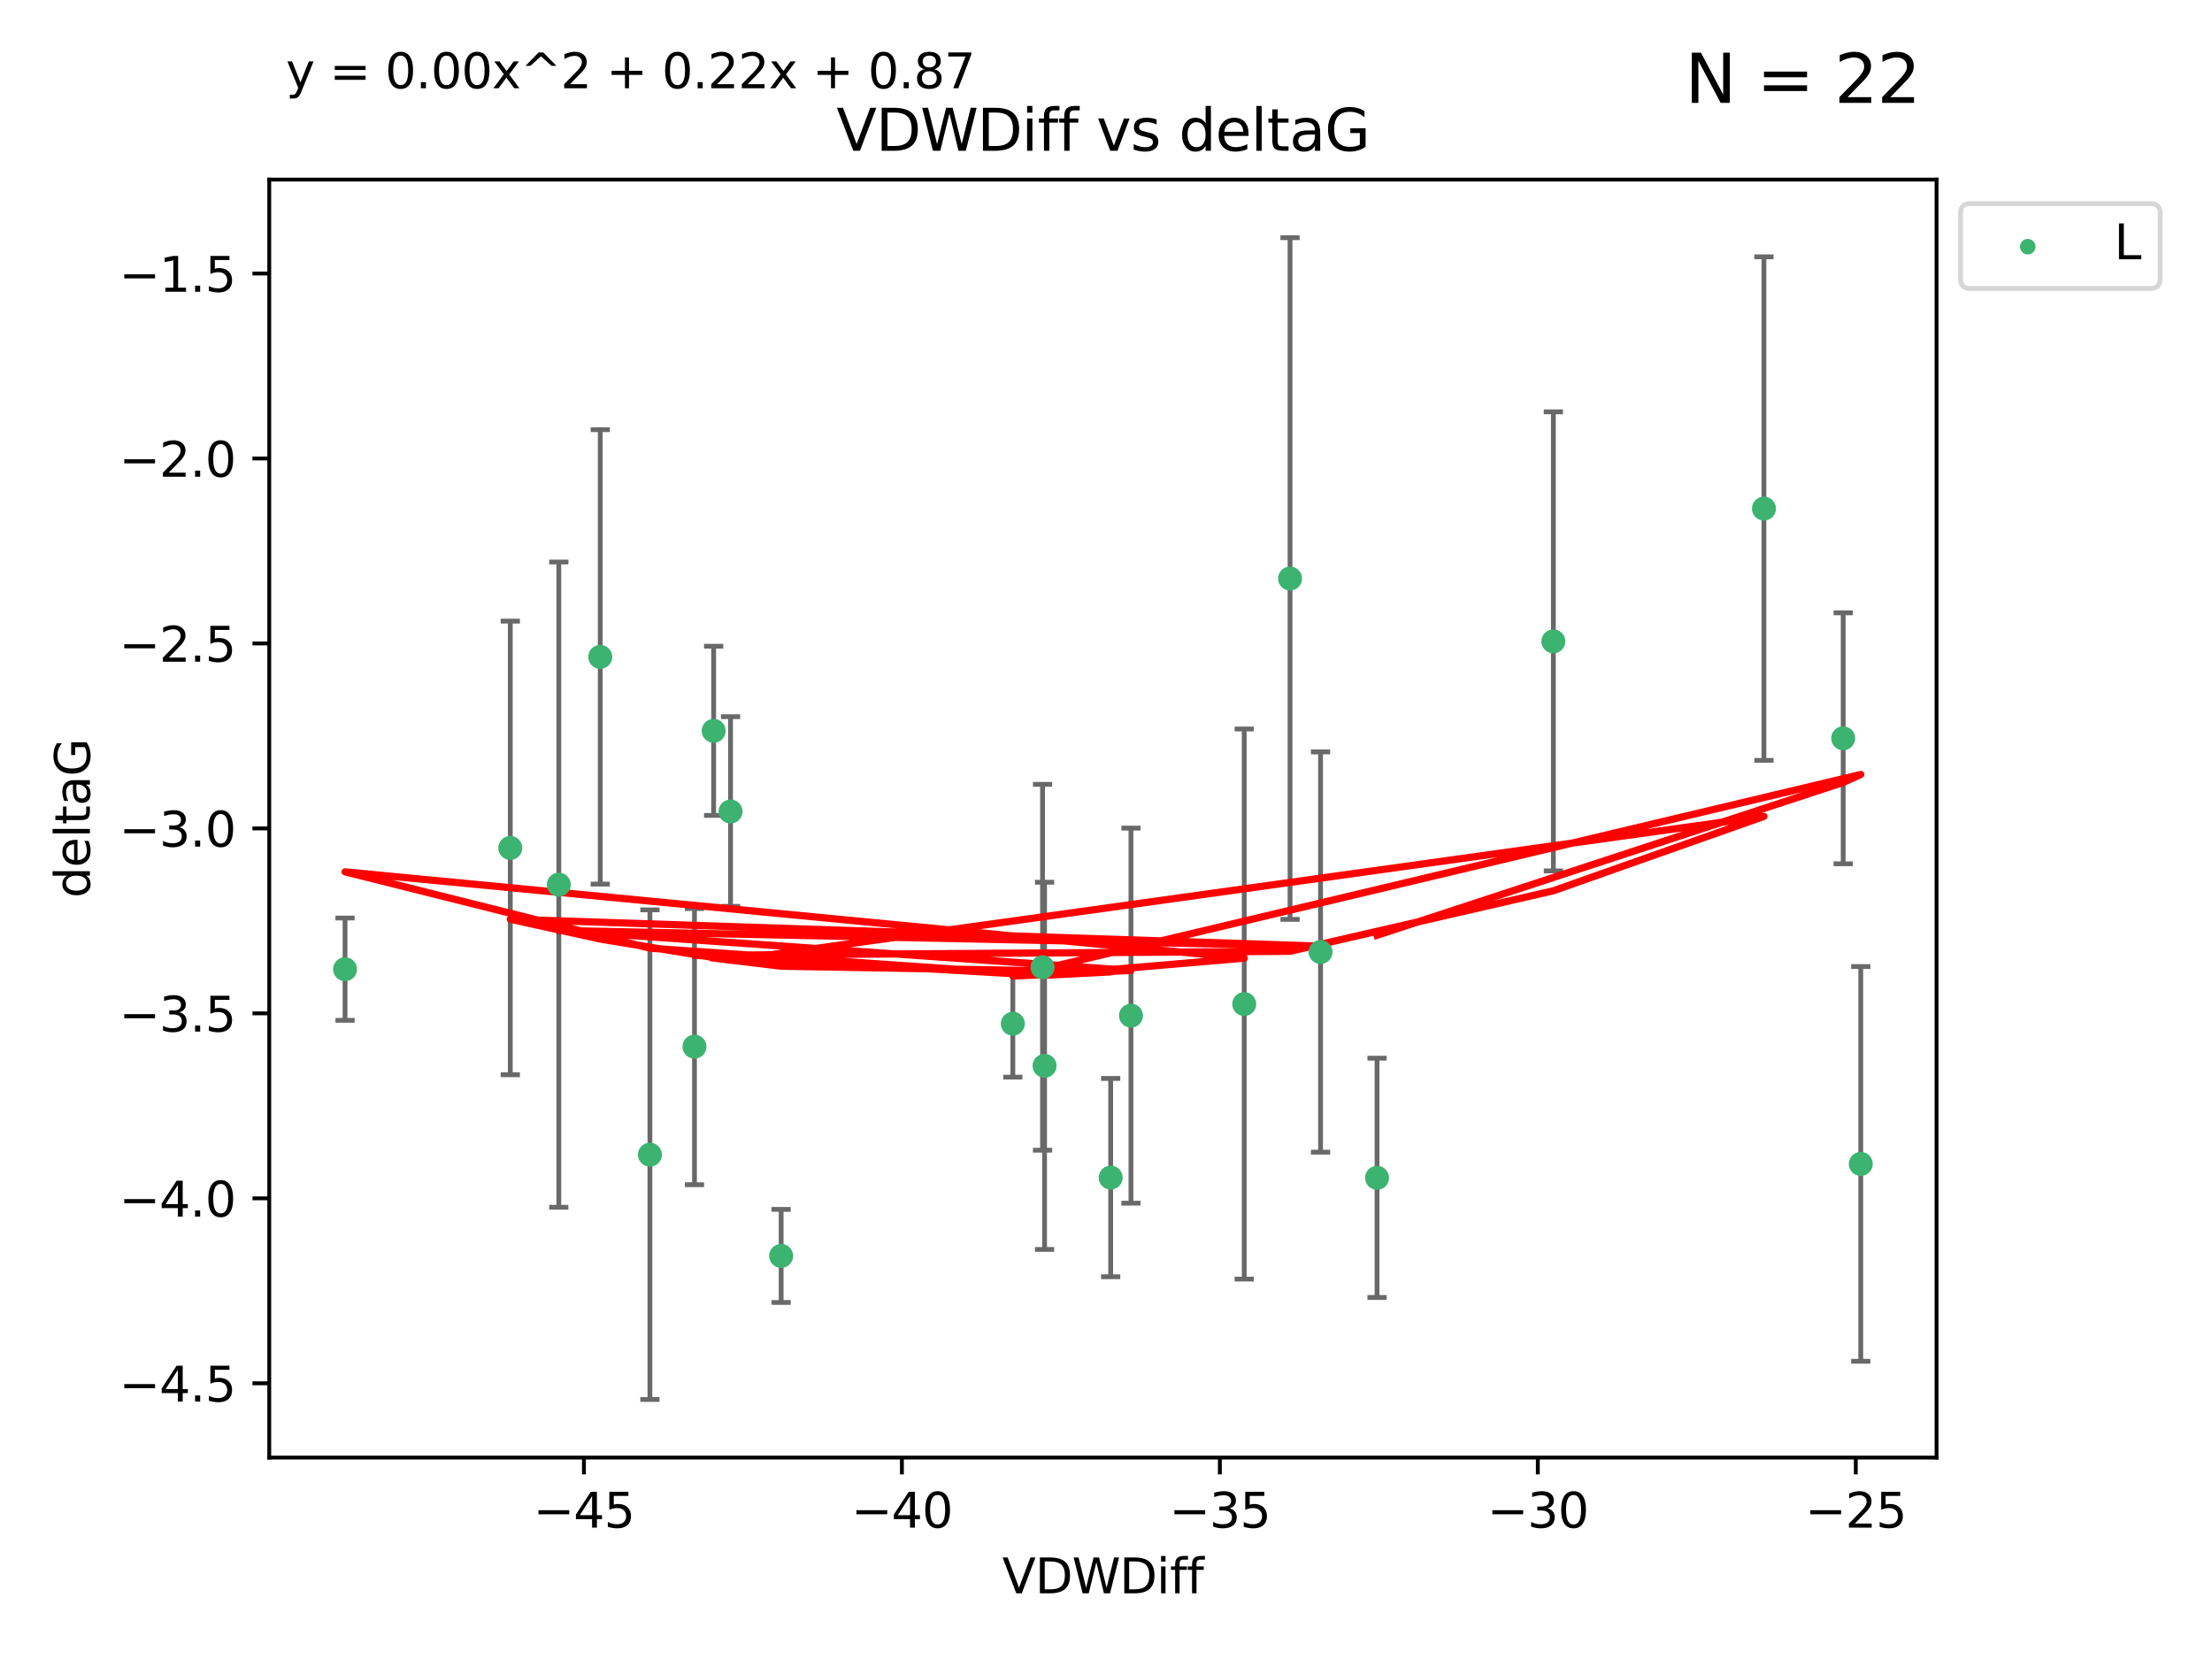 <?xml version="1.0" encoding="utf-8" standalone="no"?>
<!DOCTYPE svg PUBLIC "-//W3C//DTD SVG 1.1//EN"
  "http://www.w3.org/Graphics/SVG/1.1/DTD/svg11.dtd">
<svg xmlns:xlink="http://www.w3.org/1999/xlink" width="460.8pt" height="345.6pt" viewBox="0 0 460.8 345.6" xmlns="http://www.w3.org/2000/svg" version="1.1">
 <defs>
  <style type="text/css">*{stroke-linejoin: round; stroke-linecap: butt}</style>
 </defs>
 <g id="figure_1">
  <g id="patch_1">
   <path d="M 0 345.6 
L 460.8 345.6 
L 460.8 0 
L 0 0 
z
" style="fill: #ffffff"/>
  </g>
  <g id="axes_1">
   <g id="patch_2">
    <path d="M 56.09 303.64 
L 403.42 303.64 
L 403.42 37.411 
L 56.09 37.411 
z
" style="fill: #ffffff"/>
   </g>
   <g id="PathCollection_1">
    <defs>
     <path id="ma0f3e83dfe" d="M 0 1.118 
C 0.297 1.118 0.581 1 0.791 0.791 
C 1 0.581 1.118 0.297 1.118 0 
C 1.118 -0.297 1 -0.581 0.791 -0.791 
C 0.581 -1 0.297 -1.118 0 -1.118 
C -0.297 -1.118 -0.581 -1 -0.791 -0.791 
C -1 -0.581 -1.118 -0.297 -1.118 0 
C -1.118 0.297 -1 0.581 -0.791 0.791 
C -0.581 1 -0.297 1.118 0 1.118 
z
" style="stroke: #3cb371"/>
    </defs>
    <g clip-path="url(#pc688a0d1e4)">
     <use xlink:href="#ma0f3e83dfe" x="148.664" y="152.244" style="fill: #3cb371; stroke: #3cb371"/>
     <use xlink:href="#ma0f3e83dfe" x="162.725" y="261.629" style="fill: #3cb371; stroke: #3cb371"/>
     <use xlink:href="#ma0f3e83dfe" x="231.374" y="245.316" style="fill: #3cb371; stroke: #3cb371"/>
     <use xlink:href="#ma0f3e83dfe" x="217.603" y="222.031" style="fill: #3cb371; stroke: #3cb371"/>
     <use xlink:href="#ma0f3e83dfe" x="135.389" y="240.539" style="fill: #3cb371; stroke: #3cb371"/>
     <use xlink:href="#ma0f3e83dfe" x="71.878" y="201.901" style="fill: #3cb371; stroke: #3cb371"/>
     <use xlink:href="#ma0f3e83dfe" x="259.196" y="209.163" style="fill: #3cb371; stroke: #3cb371"/>
     <use xlink:href="#ma0f3e83dfe" x="217.182" y="201.5" style="fill: #3cb371; stroke: #3cb371"/>
     <use xlink:href="#ma0f3e83dfe" x="144.674" y="218.033" style="fill: #3cb371; stroke: #3cb371"/>
     <use xlink:href="#ma0f3e83dfe" x="268.74" y="120.517" style="fill: #3cb371; stroke: #3cb371"/>
     <use xlink:href="#ma0f3e83dfe" x="323.594" y="133.608" style="fill: #3cb371; stroke: #3cb371"/>
     <use xlink:href="#ma0f3e83dfe" x="367.463" y="105.95" style="fill: #3cb371; stroke: #3cb371"/>
     <use xlink:href="#ma0f3e83dfe" x="152.189" y="169.054" style="fill: #3cb371; stroke: #3cb371"/>
     <use xlink:href="#ma0f3e83dfe" x="125.041" y="136.842" style="fill: #3cb371; stroke: #3cb371"/>
     <use xlink:href="#ma0f3e83dfe" x="106.304" y="176.641" style="fill: #3cb371; stroke: #3cb371"/>
     <use xlink:href="#ma0f3e83dfe" x="275.095" y="198.325" style="fill: #3cb371; stroke: #3cb371"/>
     <use xlink:href="#ma0f3e83dfe" x="116.409" y="184.284" style="fill: #3cb371; stroke: #3cb371"/>
     <use xlink:href="#ma0f3e83dfe" x="235.6" y="211.577" style="fill: #3cb371; stroke: #3cb371"/>
     <use xlink:href="#ma0f3e83dfe" x="210.993" y="213.249" style="fill: #3cb371; stroke: #3cb371"/>
     <use xlink:href="#ma0f3e83dfe" x="387.632" y="242.464" style="fill: #3cb371; stroke: #3cb371"/>
     <use xlink:href="#ma0f3e83dfe" x="383.969" y="153.8" style="fill: #3cb371; stroke: #3cb371"/>
     <use xlink:href="#ma0f3e83dfe" x="286.865" y="245.363" style="fill: #3cb371; stroke: #3cb371"/>
    </g>
   </g>
   <g id="matplotlib.axis_1">
    <g id="xtick_1">
     <g id="line2d_1">
      <defs>
       <path id="mad19023980" d="M 0 0 
L 0 3.5 
" style="stroke: #000000; stroke-width: 0.8"/>
      </defs>
      <g>
       <use xlink:href="#mad19023980" x="121.643" y="303.64" style="stroke: #000000; stroke-width: 0.8"/>
      </g>
     </g>
     <g id="text_1">
      <!-- −45 -->
      <g transform="translate(111.091 318.238)scale(0.1 -0.1)">
       <defs>
        <path id="DejaVuSans-2212" d="M 678 2272 
L 4684 2272 
L 4684 1741 
L 678 1741 
L 678 2272 
z
" transform="scale(0.016)"/>
        <path id="DejaVuSans-34" d="M 2419 4116 
L 825 1625 
L 2419 1625 
L 2419 4116 
z
M 2253 4666 
L 3047 4666 
L 3047 1625 
L 3713 1625 
L 3713 1100 
L 3047 1100 
L 3047 0 
L 2419 0 
L 2419 1100 
L 313 1100 
L 313 1709 
L 2253 4666 
z
" transform="scale(0.016)"/>
        <path id="DejaVuSans-35" d="M 691 4666 
L 3169 4666 
L 3169 4134 
L 1269 4134 
L 1269 2991 
Q 1406 3038 1543 3061 
Q 1681 3084 1819 3084 
Q 2600 3084 3056 2656 
Q 3513 2228 3513 1497 
Q 3513 744 3044 326 
Q 2575 -91 1722 -91 
Q 1428 -91 1123 -41 
Q 819 9 494 109 
L 494 744 
Q 775 591 1075 516 
Q 1375 441 1709 441 
Q 2250 441 2565 725 
Q 2881 1009 2881 1497 
Q 2881 1984 2565 2268 
Q 2250 2553 1709 2553 
Q 1456 2553 1204 2497 
Q 953 2441 691 2322 
L 691 4666 
z
" transform="scale(0.016)"/>
       </defs>
       <use xlink:href="#DejaVuSans-2212"/>
       <use xlink:href="#DejaVuSans-34" x="83.789"/>
       <use xlink:href="#DejaVuSans-35" x="147.412"/>
      </g>
     </g>
    </g>
    <g id="xtick_2">
     <g id="line2d_2">
      <g>
       <use xlink:href="#mad19023980" x="187.881" y="303.64" style="stroke: #000000; stroke-width: 0.8"/>
      </g>
     </g>
     <g id="text_2">
      <!-- −40 -->
      <g transform="translate(177.329 318.238)scale(0.1 -0.1)">
       <defs>
        <path id="DejaVuSans-30" d="M 2034 4250 
Q 1547 4250 1301 3770 
Q 1056 3291 1056 2328 
Q 1056 1369 1301 889 
Q 1547 409 2034 409 
Q 2525 409 2770 889 
Q 3016 1369 3016 2328 
Q 3016 3291 2770 3770 
Q 2525 4250 2034 4250 
z
M 2034 4750 
Q 2819 4750 3233 4129 
Q 3647 3509 3647 2328 
Q 3647 1150 3233 529 
Q 2819 -91 2034 -91 
Q 1250 -91 836 529 
Q 422 1150 422 2328 
Q 422 3509 836 4129 
Q 1250 4750 2034 4750 
z
" transform="scale(0.016)"/>
       </defs>
       <use xlink:href="#DejaVuSans-2212"/>
       <use xlink:href="#DejaVuSans-34" x="83.789"/>
       <use xlink:href="#DejaVuSans-30" x="147.412"/>
      </g>
     </g>
    </g>
    <g id="xtick_3">
     <g id="line2d_3">
      <g>
       <use xlink:href="#mad19023980" x="254.119" y="303.64" style="stroke: #000000; stroke-width: 0.8"/>
      </g>
     </g>
     <g id="text_3">
      <!-- −35 -->
      <g transform="translate(243.566 318.238)scale(0.1 -0.1)">
       <defs>
        <path id="DejaVuSans-33" d="M 2597 2516 
Q 3050 2419 3304 2112 
Q 3559 1806 3559 1356 
Q 3559 666 3084 287 
Q 2609 -91 1734 -91 
Q 1441 -91 1130 -33 
Q 819 25 488 141 
L 488 750 
Q 750 597 1062 519 
Q 1375 441 1716 441 
Q 2309 441 2620 675 
Q 2931 909 2931 1356 
Q 2931 1769 2642 2001 
Q 2353 2234 1838 2234 
L 1294 2234 
L 1294 2753 
L 1863 2753 
Q 2328 2753 2575 2939 
Q 2822 3125 2822 3475 
Q 2822 3834 2567 4026 
Q 2313 4219 1838 4219 
Q 1578 4219 1281 4162 
Q 984 4106 628 3988 
L 628 4550 
Q 988 4650 1302 4700 
Q 1616 4750 1894 4750 
Q 2613 4750 3031 4423 
Q 3450 4097 3450 3541 
Q 3450 3153 3228 2886 
Q 3006 2619 2597 2516 
z
" transform="scale(0.016)"/>
       </defs>
       <use xlink:href="#DejaVuSans-2212"/>
       <use xlink:href="#DejaVuSans-33" x="83.789"/>
       <use xlink:href="#DejaVuSans-35" x="147.412"/>
      </g>
     </g>
    </g>
    <g id="xtick_4">
     <g id="line2d_4">
      <g>
       <use xlink:href="#mad19023980" x="320.356" y="303.64" style="stroke: #000000; stroke-width: 0.8"/>
      </g>
     </g>
     <g id="text_4">
      <!-- −30 -->
      <g transform="translate(309.804 318.238)scale(0.1 -0.1)">
       <use xlink:href="#DejaVuSans-2212"/>
       <use xlink:href="#DejaVuSans-33" x="83.789"/>
       <use xlink:href="#DejaVuSans-30" x="147.412"/>
      </g>
     </g>
    </g>
    <g id="xtick_5">
     <g id="line2d_5">
      <g>
       <use xlink:href="#mad19023980" x="386.594" y="303.64" style="stroke: #000000; stroke-width: 0.8"/>
      </g>
     </g>
     <g id="text_5">
      <!-- −25 -->
      <g transform="translate(376.041 318.238)scale(0.1 -0.1)">
       <defs>
        <path id="DejaVuSans-32" d="M 1228 531 
L 3431 531 
L 3431 0 
L 469 0 
L 469 531 
Q 828 903 1448 1529 
Q 2069 2156 2228 2338 
Q 2531 2678 2651 2914 
Q 2772 3150 2772 3378 
Q 2772 3750 2511 3984 
Q 2250 4219 1831 4219 
Q 1534 4219 1204 4116 
Q 875 4013 500 3803 
L 500 4441 
Q 881 4594 1212 4672 
Q 1544 4750 1819 4750 
Q 2544 4750 2975 4387 
Q 3406 4025 3406 3419 
Q 3406 3131 3298 2873 
Q 3191 2616 2906 2266 
Q 2828 2175 2409 1742 
Q 1991 1309 1228 531 
z
" transform="scale(0.016)"/>
       </defs>
       <use xlink:href="#DejaVuSans-2212"/>
       <use xlink:href="#DejaVuSans-32" x="83.789"/>
       <use xlink:href="#DejaVuSans-35" x="147.412"/>
      </g>
     </g>
    </g>
    <g id="text_6">
     <!-- VDWDiff -->
     <g transform="translate(208.782 331.917)scale(0.1 -0.1)">
      <defs>
       <path id="DejaVuSans-56" d="M 1831 0 
L 50 4666 
L 709 4666 
L 2188 738 
L 3669 4666 
L 4325 4666 
L 2547 0 
L 1831 0 
z
" transform="scale(0.016)"/>
       <path id="DejaVuSans-44" d="M 1259 4147 
L 1259 519 
L 2022 519 
Q 2988 519 3436 956 
Q 3884 1394 3884 2338 
Q 3884 3275 3436 3711 
Q 2988 4147 2022 4147 
L 1259 4147 
z
M 628 4666 
L 1925 4666 
Q 3281 4666 3915 4102 
Q 4550 3538 4550 2338 
Q 4550 1131 3912 565 
Q 3275 0 1925 0 
L 628 0 
L 628 4666 
z
" transform="scale(0.016)"/>
       <path id="DejaVuSans-57" d="M 213 4666 
L 850 4666 
L 1831 722 
L 2809 4666 
L 3519 4666 
L 4500 722 
L 5478 4666 
L 6119 4666 
L 4947 0 
L 4153 0 
L 3169 4050 
L 2175 0 
L 1381 0 
L 213 4666 
z
" transform="scale(0.016)"/>
       <path id="DejaVuSans-69" d="M 603 3500 
L 1178 3500 
L 1178 0 
L 603 0 
L 603 3500 
z
M 603 4863 
L 1178 4863 
L 1178 4134 
L 603 4134 
L 603 4863 
z
" transform="scale(0.016)"/>
       <path id="DejaVuSans-66" d="M 2375 4863 
L 2375 4384 
L 1825 4384 
Q 1516 4384 1395 4259 
Q 1275 4134 1275 3809 
L 1275 3500 
L 2222 3500 
L 2222 3053 
L 1275 3053 
L 1275 0 
L 697 0 
L 697 3053 
L 147 3053 
L 147 3500 
L 697 3500 
L 697 3744 
Q 697 4328 969 4595 
Q 1241 4863 1831 4863 
L 2375 4863 
z
" transform="scale(0.016)"/>
      </defs>
      <use xlink:href="#DejaVuSans-56"/>
      <use xlink:href="#DejaVuSans-44" x="68.408"/>
      <use xlink:href="#DejaVuSans-57" x="145.41"/>
      <use xlink:href="#DejaVuSans-44" x="244.287"/>
      <use xlink:href="#DejaVuSans-69" x="321.289"/>
      <use xlink:href="#DejaVuSans-66" x="349.072"/>
      <use xlink:href="#DejaVuSans-66" x="384.277"/>
     </g>
    </g>
   </g>
   <g id="matplotlib.axis_2">
    <g id="ytick_1">
     <g id="line2d_6">
      <defs>
       <path id="m2b5556002f" d="M 0 0 
L -3.5 0 
" style="stroke: #000000; stroke-width: 0.8"/>
      </defs>
      <g>
       <use xlink:href="#m2b5556002f" x="56.09" y="288.166" style="stroke: #000000; stroke-width: 0.8"/>
      </g>
     </g>
     <g id="text_7">
      <!-- −4.5 -->
      <g transform="translate(24.807 291.965)scale(0.1 -0.1)">
       <defs>
        <path id="DejaVuSans-2e" d="M 684 794 
L 1344 794 
L 1344 0 
L 684 0 
L 684 794 
z
" transform="scale(0.016)"/>
       </defs>
       <use xlink:href="#DejaVuSans-2212"/>
       <use xlink:href="#DejaVuSans-34" x="83.789"/>
       <use xlink:href="#DejaVuSans-2e" x="147.412"/>
       <use xlink:href="#DejaVuSans-35" x="179.199"/>
      </g>
     </g>
    </g>
    <g id="ytick_2">
     <g id="line2d_7">
      <g>
       <use xlink:href="#m2b5556002f" x="56.09" y="249.635" style="stroke: #000000; stroke-width: 0.8"/>
      </g>
     </g>
     <g id="text_8">
      <!-- −4.0 -->
      <g transform="translate(24.807 253.434)scale(0.1 -0.1)">
       <use xlink:href="#DejaVuSans-2212"/>
       <use xlink:href="#DejaVuSans-34" x="83.789"/>
       <use xlink:href="#DejaVuSans-2e" x="147.412"/>
       <use xlink:href="#DejaVuSans-30" x="179.199"/>
      </g>
     </g>
    </g>
    <g id="ytick_3">
     <g id="line2d_8">
      <g>
       <use xlink:href="#m2b5556002f" x="56.09" y="211.104" style="stroke: #000000; stroke-width: 0.8"/>
      </g>
     </g>
     <g id="text_9">
      <!-- −3.5 -->
      <g transform="translate(24.807 214.903)scale(0.1 -0.1)">
       <use xlink:href="#DejaVuSans-2212"/>
       <use xlink:href="#DejaVuSans-33" x="83.789"/>
       <use xlink:href="#DejaVuSans-2e" x="147.412"/>
       <use xlink:href="#DejaVuSans-35" x="179.199"/>
      </g>
     </g>
    </g>
    <g id="ytick_4">
     <g id="line2d_9">
      <g>
       <use xlink:href="#m2b5556002f" x="56.09" y="172.573" style="stroke: #000000; stroke-width: 0.8"/>
      </g>
     </g>
     <g id="text_10">
      <!-- −3.0 -->
      <g transform="translate(24.807 176.372)scale(0.1 -0.1)">
       <use xlink:href="#DejaVuSans-2212"/>
       <use xlink:href="#DejaVuSans-33" x="83.789"/>
       <use xlink:href="#DejaVuSans-2e" x="147.412"/>
       <use xlink:href="#DejaVuSans-30" x="179.199"/>
      </g>
     </g>
    </g>
    <g id="ytick_5">
     <g id="line2d_10">
      <g>
       <use xlink:href="#m2b5556002f" x="56.09" y="134.042" style="stroke: #000000; stroke-width: 0.8"/>
      </g>
     </g>
     <g id="text_11">
      <!-- −2.5 -->
      <g transform="translate(24.807 137.841)scale(0.1 -0.1)">
       <use xlink:href="#DejaVuSans-2212"/>
       <use xlink:href="#DejaVuSans-32" x="83.789"/>
       <use xlink:href="#DejaVuSans-2e" x="147.412"/>
       <use xlink:href="#DejaVuSans-35" x="179.199"/>
      </g>
     </g>
    </g>
    <g id="ytick_6">
     <g id="line2d_11">
      <g>
       <use xlink:href="#m2b5556002f" x="56.09" y="95.511" style="stroke: #000000; stroke-width: 0.8"/>
      </g>
     </g>
     <g id="text_12">
      <!-- −2.0 -->
      <g transform="translate(24.807 99.311)scale(0.1 -0.1)">
       <use xlink:href="#DejaVuSans-2212"/>
       <use xlink:href="#DejaVuSans-32" x="83.789"/>
       <use xlink:href="#DejaVuSans-2e" x="147.412"/>
       <use xlink:href="#DejaVuSans-30" x="179.199"/>
      </g>
     </g>
    </g>
    <g id="ytick_7">
     <g id="line2d_12">
      <g>
       <use xlink:href="#m2b5556002f" x="56.09" y="56.98" style="stroke: #000000; stroke-width: 0.8"/>
      </g>
     </g>
     <g id="text_13">
      <!-- −1.5 -->
      <g transform="translate(24.807 60.78)scale(0.1 -0.1)">
       <defs>
        <path id="DejaVuSans-31" d="M 794 531 
L 1825 531 
L 1825 4091 
L 703 3866 
L 703 4441 
L 1819 4666 
L 2450 4666 
L 2450 531 
L 3481 531 
L 3481 0 
L 794 0 
L 794 531 
z
" transform="scale(0.016)"/>
       </defs>
       <use xlink:href="#DejaVuSans-2212"/>
       <use xlink:href="#DejaVuSans-31" x="83.789"/>
       <use xlink:href="#DejaVuSans-2e" x="147.412"/>
       <use xlink:href="#DejaVuSans-35" x="179.199"/>
      </g>
     </g>
    </g>
    <g id="text_14">
     <!-- deltaG -->
     <g transform="translate(18.727 187.064)rotate(-90)scale(0.1 -0.1)">
      <defs>
       <path id="DejaVuSans-64" d="M 2906 2969 
L 2906 4863 
L 3481 4863 
L 3481 0 
L 2906 0 
L 2906 525 
Q 2725 213 2448 61 
Q 2172 -91 1784 -91 
Q 1150 -91 751 415 
Q 353 922 353 1747 
Q 353 2572 751 3078 
Q 1150 3584 1784 3584 
Q 2172 3584 2448 3432 
Q 2725 3281 2906 2969 
z
M 947 1747 
Q 947 1113 1208 752 
Q 1469 391 1925 391 
Q 2381 391 2643 752 
Q 2906 1113 2906 1747 
Q 2906 2381 2643 2742 
Q 2381 3103 1925 3103 
Q 1469 3103 1208 2742 
Q 947 2381 947 1747 
z
" transform="scale(0.016)"/>
       <path id="DejaVuSans-65" d="M 3597 1894 
L 3597 1613 
L 953 1613 
Q 991 1019 1311 708 
Q 1631 397 2203 397 
Q 2534 397 2845 478 
Q 3156 559 3463 722 
L 3463 178 
Q 3153 47 2828 -22 
Q 2503 -91 2169 -91 
Q 1331 -91 842 396 
Q 353 884 353 1716 
Q 353 2575 817 3079 
Q 1281 3584 2069 3584 
Q 2775 3584 3186 3129 
Q 3597 2675 3597 1894 
z
M 3022 2063 
Q 3016 2534 2758 2815 
Q 2500 3097 2075 3097 
Q 1594 3097 1305 2825 
Q 1016 2553 972 2059 
L 3022 2063 
z
" transform="scale(0.016)"/>
       <path id="DejaVuSans-6c" d="M 603 4863 
L 1178 4863 
L 1178 0 
L 603 0 
L 603 4863 
z
" transform="scale(0.016)"/>
       <path id="DejaVuSans-74" d="M 1172 4494 
L 1172 3500 
L 2356 3500 
L 2356 3053 
L 1172 3053 
L 1172 1153 
Q 1172 725 1289 603 
Q 1406 481 1766 481 
L 2356 481 
L 2356 0 
L 1766 0 
Q 1100 0 847 248 
Q 594 497 594 1153 
L 594 3053 
L 172 3053 
L 172 3500 
L 594 3500 
L 594 4494 
L 1172 4494 
z
" transform="scale(0.016)"/>
       <path id="DejaVuSans-61" d="M 2194 1759 
Q 1497 1759 1228 1600 
Q 959 1441 959 1056 
Q 959 750 1161 570 
Q 1363 391 1709 391 
Q 2188 391 2477 730 
Q 2766 1069 2766 1631 
L 2766 1759 
L 2194 1759 
z
M 3341 1997 
L 3341 0 
L 2766 0 
L 2766 531 
Q 2569 213 2275 61 
Q 1981 -91 1556 -91 
Q 1019 -91 701 211 
Q 384 513 384 1019 
Q 384 1609 779 1909 
Q 1175 2209 1959 2209 
L 2766 2209 
L 2766 2266 
Q 2766 2663 2505 2880 
Q 2244 3097 1772 3097 
Q 1472 3097 1187 3025 
Q 903 2953 641 2809 
L 641 3341 
Q 956 3463 1253 3523 
Q 1550 3584 1831 3584 
Q 2591 3584 2966 3190 
Q 3341 2797 3341 1997 
z
" transform="scale(0.016)"/>
       <path id="DejaVuSans-47" d="M 3809 666 
L 3809 1919 
L 2778 1919 
L 2778 2438 
L 4434 2438 
L 4434 434 
Q 4069 175 3628 42 
Q 3188 -91 2688 -91 
Q 1594 -91 976 548 
Q 359 1188 359 2328 
Q 359 3472 976 4111 
Q 1594 4750 2688 4750 
Q 3144 4750 3555 4637 
Q 3966 4525 4313 4306 
L 4313 3634 
Q 3963 3931 3569 4081 
Q 3175 4231 2741 4231 
Q 1884 4231 1454 3753 
Q 1025 3275 1025 2328 
Q 1025 1384 1454 906 
Q 1884 428 2741 428 
Q 3075 428 3337 486 
Q 3600 544 3809 666 
z
" transform="scale(0.016)"/>
      </defs>
      <use xlink:href="#DejaVuSans-64"/>
      <use xlink:href="#DejaVuSans-65" x="63.477"/>
      <use xlink:href="#DejaVuSans-6c" x="125"/>
      <use xlink:href="#DejaVuSans-74" x="152.783"/>
      <use xlink:href="#DejaVuSans-61" x="191.992"/>
      <use xlink:href="#DejaVuSans-47" x="253.271"/>
     </g>
    </g>
   </g>
   <g id="LineCollection_1">
    <path d="M 148.664 169.867 
L 148.664 134.621 
" clip-path="url(#pc688a0d1e4)" style="fill: none; stroke: #696969"/>
    <path d="M 162.725 271.321 
L 162.725 251.937 
" clip-path="url(#pc688a0d1e4)" style="fill: none; stroke: #696969"/>
    <path d="M 231.374 265.969 
L 231.374 224.663 
" clip-path="url(#pc688a0d1e4)" style="fill: none; stroke: #696969"/>
    <path d="M 217.603 260.274 
L 217.603 183.789 
" clip-path="url(#pc688a0d1e4)" style="fill: none; stroke: #696969"/>
    <path d="M 135.389 291.539 
L 135.389 189.539 
" clip-path="url(#pc688a0d1e4)" style="fill: none; stroke: #696969"/>
    <path d="M 71.878 212.555 
L 71.878 191.247 
" clip-path="url(#pc688a0d1e4)" style="fill: none; stroke: #696969"/>
    <path d="M 259.196 266.462 
L 259.196 151.864 
" clip-path="url(#pc688a0d1e4)" style="fill: none; stroke: #696969"/>
    <path d="M 217.182 239.606 
L 217.182 163.393 
" clip-path="url(#pc688a0d1e4)" style="fill: none; stroke: #696969"/>
    <path d="M 144.674 246.801 
L 144.674 189.265 
" clip-path="url(#pc688a0d1e4)" style="fill: none; stroke: #696969"/>
    <path d="M 268.74 191.521 
L 268.74 49.513 
" clip-path="url(#pc688a0d1e4)" style="fill: none; stroke: #696969"/>
    <path d="M 323.594 181.421 
L 323.594 85.795 
" clip-path="url(#pc688a0d1e4)" style="fill: none; stroke: #696969"/>
    <path d="M 367.463 158.397 
L 367.463 53.504 
" clip-path="url(#pc688a0d1e4)" style="fill: none; stroke: #696969"/>
    <path d="M 152.189 188.818 
L 152.189 149.289 
" clip-path="url(#pc688a0d1e4)" style="fill: none; stroke: #696969"/>
    <path d="M 125.041 184.172 
L 125.041 89.513 
" clip-path="url(#pc688a0d1e4)" style="fill: none; stroke: #696969"/>
    <path d="M 106.304 223.889 
L 106.304 129.394 
" clip-path="url(#pc688a0d1e4)" style="fill: none; stroke: #696969"/>
    <path d="M 275.095 240.015 
L 275.095 156.636 
" clip-path="url(#pc688a0d1e4)" style="fill: none; stroke: #696969"/>
    <path d="M 116.409 251.492 
L 116.409 117.077 
" clip-path="url(#pc688a0d1e4)" style="fill: none; stroke: #696969"/>
    <path d="M 235.6 250.641 
L 235.6 172.513 
" clip-path="url(#pc688a0d1e4)" style="fill: none; stroke: #696969"/>
    <path d="M 210.993 224.387 
L 210.993 202.11 
" clip-path="url(#pc688a0d1e4)" style="fill: none; stroke: #696969"/>
    <path d="M 387.632 283.578 
L 387.632 201.35 
" clip-path="url(#pc688a0d1e4)" style="fill: none; stroke: #696969"/>
    <path d="M 383.969 179.938 
L 383.969 127.662 
" clip-path="url(#pc688a0d1e4)" style="fill: none; stroke: #696969"/>
    <path d="M 286.865 270.286 
L 286.865 220.44 
" clip-path="url(#pc688a0d1e4)" style="fill: none; stroke: #696969"/>
   </g>
   <g id="line2d_13">
    <defs>
     <path id="m9bcbf6ae1a" d="M 2 0 
L -2 -0 
" style="stroke: #696969"/>
    </defs>
    <g clip-path="url(#pc688a0d1e4)">
     <use xlink:href="#m9bcbf6ae1a" x="148.664" y="169.867" style="fill: #696969; stroke: #696969"/>
     <use xlink:href="#m9bcbf6ae1a" x="162.725" y="271.321" style="fill: #696969; stroke: #696969"/>
     <use xlink:href="#m9bcbf6ae1a" x="231.374" y="265.969" style="fill: #696969; stroke: #696969"/>
     <use xlink:href="#m9bcbf6ae1a" x="217.603" y="260.274" style="fill: #696969; stroke: #696969"/>
     <use xlink:href="#m9bcbf6ae1a" x="135.389" y="291.539" style="fill: #696969; stroke: #696969"/>
     <use xlink:href="#m9bcbf6ae1a" x="71.878" y="212.555" style="fill: #696969; stroke: #696969"/>
     <use xlink:href="#m9bcbf6ae1a" x="259.196" y="266.462" style="fill: #696969; stroke: #696969"/>
     <use xlink:href="#m9bcbf6ae1a" x="217.182" y="239.606" style="fill: #696969; stroke: #696969"/>
     <use xlink:href="#m9bcbf6ae1a" x="144.674" y="246.801" style="fill: #696969; stroke: #696969"/>
     <use xlink:href="#m9bcbf6ae1a" x="268.74" y="191.521" style="fill: #696969; stroke: #696969"/>
     <use xlink:href="#m9bcbf6ae1a" x="323.594" y="181.421" style="fill: #696969; stroke: #696969"/>
     <use xlink:href="#m9bcbf6ae1a" x="367.463" y="158.397" style="fill: #696969; stroke: #696969"/>
     <use xlink:href="#m9bcbf6ae1a" x="152.189" y="188.818" style="fill: #696969; stroke: #696969"/>
     <use xlink:href="#m9bcbf6ae1a" x="125.041" y="184.172" style="fill: #696969; stroke: #696969"/>
     <use xlink:href="#m9bcbf6ae1a" x="106.304" y="223.889" style="fill: #696969; stroke: #696969"/>
     <use xlink:href="#m9bcbf6ae1a" x="275.095" y="240.015" style="fill: #696969; stroke: #696969"/>
     <use xlink:href="#m9bcbf6ae1a" x="116.409" y="251.492" style="fill: #696969; stroke: #696969"/>
     <use xlink:href="#m9bcbf6ae1a" x="235.6" y="250.641" style="fill: #696969; stroke: #696969"/>
     <use xlink:href="#m9bcbf6ae1a" x="210.993" y="224.387" style="fill: #696969; stroke: #696969"/>
     <use xlink:href="#m9bcbf6ae1a" x="387.632" y="283.578" style="fill: #696969; stroke: #696969"/>
     <use xlink:href="#m9bcbf6ae1a" x="383.969" y="179.938" style="fill: #696969; stroke: #696969"/>
     <use xlink:href="#m9bcbf6ae1a" x="286.865" y="270.286" style="fill: #696969; stroke: #696969"/>
    </g>
   </g>
   <g id="line2d_14">
    <g clip-path="url(#pc688a0d1e4)">
     <use xlink:href="#m9bcbf6ae1a" x="148.664" y="134.621" style="fill: #696969; stroke: #696969"/>
     <use xlink:href="#m9bcbf6ae1a" x="162.725" y="251.937" style="fill: #696969; stroke: #696969"/>
     <use xlink:href="#m9bcbf6ae1a" x="231.374" y="224.663" style="fill: #696969; stroke: #696969"/>
     <use xlink:href="#m9bcbf6ae1a" x="217.603" y="183.789" style="fill: #696969; stroke: #696969"/>
     <use xlink:href="#m9bcbf6ae1a" x="135.389" y="189.539" style="fill: #696969; stroke: #696969"/>
     <use xlink:href="#m9bcbf6ae1a" x="71.878" y="191.247" style="fill: #696969; stroke: #696969"/>
     <use xlink:href="#m9bcbf6ae1a" x="259.196" y="151.864" style="fill: #696969; stroke: #696969"/>
     <use xlink:href="#m9bcbf6ae1a" x="217.182" y="163.393" style="fill: #696969; stroke: #696969"/>
     <use xlink:href="#m9bcbf6ae1a" x="144.674" y="189.265" style="fill: #696969; stroke: #696969"/>
     <use xlink:href="#m9bcbf6ae1a" x="268.74" y="49.513" style="fill: #696969; stroke: #696969"/>
     <use xlink:href="#m9bcbf6ae1a" x="323.594" y="85.795" style="fill: #696969; stroke: #696969"/>
     <use xlink:href="#m9bcbf6ae1a" x="367.463" y="53.504" style="fill: #696969; stroke: #696969"/>
     <use xlink:href="#m9bcbf6ae1a" x="152.189" y="149.289" style="fill: #696969; stroke: #696969"/>
     <use xlink:href="#m9bcbf6ae1a" x="125.041" y="89.513" style="fill: #696969; stroke: #696969"/>
     <use xlink:href="#m9bcbf6ae1a" x="106.304" y="129.394" style="fill: #696969; stroke: #696969"/>
     <use xlink:href="#m9bcbf6ae1a" x="275.095" y="156.636" style="fill: #696969; stroke: #696969"/>
     <use xlink:href="#m9bcbf6ae1a" x="116.409" y="117.077" style="fill: #696969; stroke: #696969"/>
     <use xlink:href="#m9bcbf6ae1a" x="235.6" y="172.513" style="fill: #696969; stroke: #696969"/>
     <use xlink:href="#m9bcbf6ae1a" x="210.993" y="202.11" style="fill: #696969; stroke: #696969"/>
     <use xlink:href="#m9bcbf6ae1a" x="387.632" y="201.35" style="fill: #696969; stroke: #696969"/>
     <use xlink:href="#m9bcbf6ae1a" x="383.969" y="127.662" style="fill: #696969; stroke: #696969"/>
     <use xlink:href="#m9bcbf6ae1a" x="286.865" y="220.44" style="fill: #696969; stroke: #696969"/>
    </g>
   </g>
   <g id="line2d_15">
    <path d="M 148.664 199.582 
L 162.725 201.277 
L 231.374 202.469 
L 217.603 203.173 
L 135.389 197.529 
L 71.878 181.622 
L 259.196 199.603 
L 217.182 203.187 
L 144.674 199.011 
L 268.74 198.176 
L 323.594 185.561 
L 367.463 170.07 
L 152.189 200.053 
L 125.041 195.623 
L 106.304 191.493 
L 275.095 197.099 
L 116.409 193.83 
L 235.6 202.158 
L 210.993 203.342 
L 387.632 161.336 
L 383.969 162.998 
L 286.865 194.838 
" clip-path="url(#pc688a0d1e4)" style="fill: none; stroke: #ff0000; stroke-width: 1.5; stroke-linecap: square"/>
   </g>
   <g id="line2d_16">
    <defs>
     <path id="mf66ce4e71f" d="M 0 2 
C 0.53 2 1.039 1.789 1.414 1.414 
C 1.789 1.039 2 0.53 2 0 
C 2 -0.53 1.789 -1.039 1.414 -1.414 
C 1.039 -1.789 0.53 -2 0 -2 
C -0.53 -2 -1.039 -1.789 -1.414 -1.414 
C -1.789 -1.039 -2 -0.53 -2 0 
C -2 0.53 -1.789 1.039 -1.414 1.414 
C -1.039 1.789 -0.53 2 0 2 
z
" style="stroke: #3cb371"/>
    </defs>
    <g clip-path="url(#pc688a0d1e4)">
     <use xlink:href="#mf66ce4e71f" x="148.664" y="152.244" style="fill: #3cb371; stroke: #3cb371"/>
     <use xlink:href="#mf66ce4e71f" x="162.725" y="261.629" style="fill: #3cb371; stroke: #3cb371"/>
     <use xlink:href="#mf66ce4e71f" x="231.374" y="245.316" style="fill: #3cb371; stroke: #3cb371"/>
     <use xlink:href="#mf66ce4e71f" x="217.603" y="222.031" style="fill: #3cb371; stroke: #3cb371"/>
     <use xlink:href="#mf66ce4e71f" x="135.389" y="240.539" style="fill: #3cb371; stroke: #3cb371"/>
     <use xlink:href="#mf66ce4e71f" x="71.878" y="201.901" style="fill: #3cb371; stroke: #3cb371"/>
     <use xlink:href="#mf66ce4e71f" x="259.196" y="209.163" style="fill: #3cb371; stroke: #3cb371"/>
     <use xlink:href="#mf66ce4e71f" x="217.182" y="201.5" style="fill: #3cb371; stroke: #3cb371"/>
     <use xlink:href="#mf66ce4e71f" x="144.674" y="218.033" style="fill: #3cb371; stroke: #3cb371"/>
     <use xlink:href="#mf66ce4e71f" x="268.74" y="120.517" style="fill: #3cb371; stroke: #3cb371"/>
     <use xlink:href="#mf66ce4e71f" x="323.594" y="133.608" style="fill: #3cb371; stroke: #3cb371"/>
     <use xlink:href="#mf66ce4e71f" x="367.463" y="105.95" style="fill: #3cb371; stroke: #3cb371"/>
     <use xlink:href="#mf66ce4e71f" x="152.189" y="169.054" style="fill: #3cb371; stroke: #3cb371"/>
     <use xlink:href="#mf66ce4e71f" x="125.041" y="136.842" style="fill: #3cb371; stroke: #3cb371"/>
     <use xlink:href="#mf66ce4e71f" x="106.304" y="176.641" style="fill: #3cb371; stroke: #3cb371"/>
     <use xlink:href="#mf66ce4e71f" x="275.095" y="198.325" style="fill: #3cb371; stroke: #3cb371"/>
     <use xlink:href="#mf66ce4e71f" x="116.409" y="184.284" style="fill: #3cb371; stroke: #3cb371"/>
     <use xlink:href="#mf66ce4e71f" x="235.6" y="211.577" style="fill: #3cb371; stroke: #3cb371"/>
     <use xlink:href="#mf66ce4e71f" x="210.993" y="213.249" style="fill: #3cb371; stroke: #3cb371"/>
     <use xlink:href="#mf66ce4e71f" x="387.632" y="242.464" style="fill: #3cb371; stroke: #3cb371"/>
     <use xlink:href="#mf66ce4e71f" x="383.969" y="153.8" style="fill: #3cb371; stroke: #3cb371"/>
     <use xlink:href="#mf66ce4e71f" x="286.865" y="245.363" style="fill: #3cb371; stroke: #3cb371"/>
    </g>
   </g>
   <g id="patch_3">
    <path d="M 56.09 303.64 
L 56.09 37.411 
" style="fill: none; stroke: #000000; stroke-width: 0.8; stroke-linejoin: miter; stroke-linecap: square"/>
   </g>
   <g id="patch_4">
    <path d="M 403.42 303.64 
L 403.42 37.411 
" style="fill: none; stroke: #000000; stroke-width: 0.8; stroke-linejoin: miter; stroke-linecap: square"/>
   </g>
   <g id="patch_5">
    <path d="M 56.09 303.64 
L 403.42 303.64 
" style="fill: none; stroke: #000000; stroke-width: 0.8; stroke-linejoin: miter; stroke-linecap: square"/>
   </g>
   <g id="patch_6">
    <path d="M 56.09 37.411 
L 403.42 37.411 
" style="fill: none; stroke: #000000; stroke-width: 0.8; stroke-linejoin: miter; stroke-linecap: square"/>
   </g>
   <g id="text_15">
    <!-- N = 22 -->
    <g transform="translate(351.028 21.426)scale(0.14 -0.14)">
     <defs>
      <path id="DejaVuSans-4e" d="M 628 4666 
L 1478 4666 
L 3547 763 
L 3547 4666 
L 4159 4666 
L 4159 0 
L 3309 0 
L 1241 3903 
L 1241 0 
L 628 0 
L 628 4666 
z
" transform="scale(0.016)"/>
      <path id="DejaVuSans-20" transform="scale(0.016)"/>
      <path id="DejaVuSans-3d" d="M 678 2906 
L 4684 2906 
L 4684 2381 
L 678 2381 
L 678 2906 
z
M 678 1631 
L 4684 1631 
L 4684 1100 
L 678 1100 
L 678 1631 
z
" transform="scale(0.016)"/>
     </defs>
     <use xlink:href="#DejaVuSans-4e"/>
     <use xlink:href="#DejaVuSans-20" x="74.805"/>
     <use xlink:href="#DejaVuSans-3d" x="106.592"/>
     <use xlink:href="#DejaVuSans-20" x="190.381"/>
     <use xlink:href="#DejaVuSans-32" x="222.168"/>
     <use xlink:href="#DejaVuSans-32" x="285.791"/>
    </g>
   </g>
   <g id="text_16">
    <!-- y = 0.00x^2 + 0.22x + 0.87 -->
    <g transform="translate(59.563 18.387)scale(0.1 -0.1)">
     <defs>
      <path id="DejaVuSans-79" d="M 2059 -325 
Q 1816 -950 1584 -1140 
Q 1353 -1331 966 -1331 
L 506 -1331 
L 506 -850 
L 844 -850 
Q 1081 -850 1212 -737 
Q 1344 -625 1503 -206 
L 1606 56 
L 191 3500 
L 800 3500 
L 1894 763 
L 2988 3500 
L 3597 3500 
L 2059 -325 
z
" transform="scale(0.016)"/>
      <path id="DejaVuSans-78" d="M 3513 3500 
L 2247 1797 
L 3578 0 
L 2900 0 
L 1881 1375 
L 863 0 
L 184 0 
L 1544 1831 
L 300 3500 
L 978 3500 
L 1906 2253 
L 2834 3500 
L 3513 3500 
z
" transform="scale(0.016)"/>
      <path id="DejaVuSans-5e" d="M 2988 4666 
L 4684 2925 
L 4056 2925 
L 2681 4159 
L 1306 2925 
L 678 2925 
L 2375 4666 
L 2988 4666 
z
" transform="scale(0.016)"/>
      <path id="DejaVuSans-2b" d="M 2944 4013 
L 2944 2272 
L 4684 2272 
L 4684 1741 
L 2944 1741 
L 2944 0 
L 2419 0 
L 2419 1741 
L 678 1741 
L 678 2272 
L 2419 2272 
L 2419 4013 
L 2944 4013 
z
" transform="scale(0.016)"/>
      <path id="DejaVuSans-38" d="M 2034 2216 
Q 1584 2216 1326 1975 
Q 1069 1734 1069 1313 
Q 1069 891 1326 650 
Q 1584 409 2034 409 
Q 2484 409 2743 651 
Q 3003 894 3003 1313 
Q 3003 1734 2745 1975 
Q 2488 2216 2034 2216 
z
M 1403 2484 
Q 997 2584 770 2862 
Q 544 3141 544 3541 
Q 544 4100 942 4425 
Q 1341 4750 2034 4750 
Q 2731 4750 3128 4425 
Q 3525 4100 3525 3541 
Q 3525 3141 3298 2862 
Q 3072 2584 2669 2484 
Q 3125 2378 3379 2068 
Q 3634 1759 3634 1313 
Q 3634 634 3220 271 
Q 2806 -91 2034 -91 
Q 1263 -91 848 271 
Q 434 634 434 1313 
Q 434 1759 690 2068 
Q 947 2378 1403 2484 
z
M 1172 3481 
Q 1172 3119 1398 2916 
Q 1625 2713 2034 2713 
Q 2441 2713 2670 2916 
Q 2900 3119 2900 3481 
Q 2900 3844 2670 4047 
Q 2441 4250 2034 4250 
Q 1625 4250 1398 4047 
Q 1172 3844 1172 3481 
z
" transform="scale(0.016)"/>
      <path id="DejaVuSans-37" d="M 525 4666 
L 3525 4666 
L 3525 4397 
L 1831 0 
L 1172 0 
L 2766 4134 
L 525 4134 
L 525 4666 
z
" transform="scale(0.016)"/>
     </defs>
     <use xlink:href="#DejaVuSans-79"/>
     <use xlink:href="#DejaVuSans-20" x="59.18"/>
     <use xlink:href="#DejaVuSans-3d" x="90.967"/>
     <use xlink:href="#DejaVuSans-20" x="174.756"/>
     <use xlink:href="#DejaVuSans-30" x="206.543"/>
     <use xlink:href="#DejaVuSans-2e" x="270.166"/>
     <use xlink:href="#DejaVuSans-30" x="301.953"/>
     <use xlink:href="#DejaVuSans-30" x="365.576"/>
     <use xlink:href="#DejaVuSans-78" x="429.199"/>
     <use xlink:href="#DejaVuSans-5e" x="488.379"/>
     <use xlink:href="#DejaVuSans-32" x="572.168"/>
     <use xlink:href="#DejaVuSans-20" x="635.791"/>
     <use xlink:href="#DejaVuSans-2b" x="667.578"/>
     <use xlink:href="#DejaVuSans-20" x="751.367"/>
     <use xlink:href="#DejaVuSans-30" x="783.154"/>
     <use xlink:href="#DejaVuSans-2e" x="846.777"/>
     <use xlink:href="#DejaVuSans-32" x="878.564"/>
     <use xlink:href="#DejaVuSans-32" x="942.188"/>
     <use xlink:href="#DejaVuSans-78" x="1005.811"/>
     <use xlink:href="#DejaVuSans-20" x="1064.99"/>
     <use xlink:href="#DejaVuSans-2b" x="1096.777"/>
     <use xlink:href="#DejaVuSans-20" x="1180.566"/>
     <use xlink:href="#DejaVuSans-30" x="1212.354"/>
     <use xlink:href="#DejaVuSans-2e" x="1275.977"/>
     <use xlink:href="#DejaVuSans-38" x="1307.764"/>
     <use xlink:href="#DejaVuSans-37" x="1371.387"/>
    </g>
   </g>
   <g id="text_17">
    <!-- VDWDiff vs deltaG -->
    <g transform="translate(174.25 31.411)scale(0.12 -0.12)">
     <defs>
      <path id="DejaVuSans-76" d="M 191 3500 
L 800 3500 
L 1894 563 
L 2988 3500 
L 3597 3500 
L 2284 0 
L 1503 0 
L 191 3500 
z
" transform="scale(0.016)"/>
      <path id="DejaVuSans-73" d="M 2834 3397 
L 2834 2853 
Q 2591 2978 2328 3040 
Q 2066 3103 1784 3103 
Q 1356 3103 1142 2972 
Q 928 2841 928 2578 
Q 928 2378 1081 2264 
Q 1234 2150 1697 2047 
L 1894 2003 
Q 2506 1872 2764 1633 
Q 3022 1394 3022 966 
Q 3022 478 2636 193 
Q 2250 -91 1575 -91 
Q 1294 -91 989 -36 
Q 684 19 347 128 
L 347 722 
Q 666 556 975 473 
Q 1284 391 1588 391 
Q 1994 391 2212 530 
Q 2431 669 2431 922 
Q 2431 1156 2273 1281 
Q 2116 1406 1581 1522 
L 1381 1569 
Q 847 1681 609 1914 
Q 372 2147 372 2553 
Q 372 3047 722 3315 
Q 1072 3584 1716 3584 
Q 2034 3584 2315 3537 
Q 2597 3491 2834 3397 
z
" transform="scale(0.016)"/>
     </defs>
     <use xlink:href="#DejaVuSans-56"/>
     <use xlink:href="#DejaVuSans-44" x="68.408"/>
     <use xlink:href="#DejaVuSans-57" x="145.41"/>
     <use xlink:href="#DejaVuSans-44" x="244.287"/>
     <use xlink:href="#DejaVuSans-69" x="321.289"/>
     <use xlink:href="#DejaVuSans-66" x="349.072"/>
     <use xlink:href="#DejaVuSans-66" x="384.277"/>
     <use xlink:href="#DejaVuSans-20" x="419.482"/>
     <use xlink:href="#DejaVuSans-76" x="451.27"/>
     <use xlink:href="#DejaVuSans-73" x="510.449"/>
     <use xlink:href="#DejaVuSans-20" x="562.549"/>
     <use xlink:href="#DejaVuSans-64" x="594.336"/>
     <use xlink:href="#DejaVuSans-65" x="657.812"/>
     <use xlink:href="#DejaVuSans-6c" x="719.336"/>
     <use xlink:href="#DejaVuSans-74" x="747.119"/>
     <use xlink:href="#DejaVuSans-61" x="786.328"/>
     <use xlink:href="#DejaVuSans-47" x="847.607"/>
    </g>
   </g>
   <g id="legend_1">
    <g id="patch_7">
     <path d="M 410.42 60.089 
L 447.992 60.089 
Q 449.992 60.089 449.992 58.089 
L 449.992 44.411 
Q 449.992 42.411 447.992 42.411 
L 410.42 42.411 
Q 408.42 42.411 408.42 44.411 
L 408.42 58.089 
Q 408.42 60.089 410.42 60.089 
z
" style="fill: #ffffff; opacity: 0.8; stroke: #cccccc; stroke-linejoin: miter"/>
    </g>
    <g id="PathCollection_2">
     <g>
      <use xlink:href="#ma0f3e83dfe" x="422.42" y="51.385" style="fill: #3cb371; stroke: #3cb371"/>
     </g>
    </g>
    <g id="text_18">
     <!-- L -->
     <g transform="translate(440.42 54.01)scale(0.1 -0.1)">
      <defs>
       <path id="DejaVuSans-4c" d="M 628 4666 
L 1259 4666 
L 1259 531 
L 3531 531 
L 3531 0 
L 628 0 
L 628 4666 
z
" transform="scale(0.016)"/>
      </defs>
      <use xlink:href="#DejaVuSans-4c"/>
     </g>
    </g>
   </g>
  </g>
 </g>
 <defs>
  <clipPath id="pc688a0d1e4">
   <rect x="56.09" y="37.411" width="347.33" height="266.229"/>
  </clipPath>
 </defs>
</svg>
